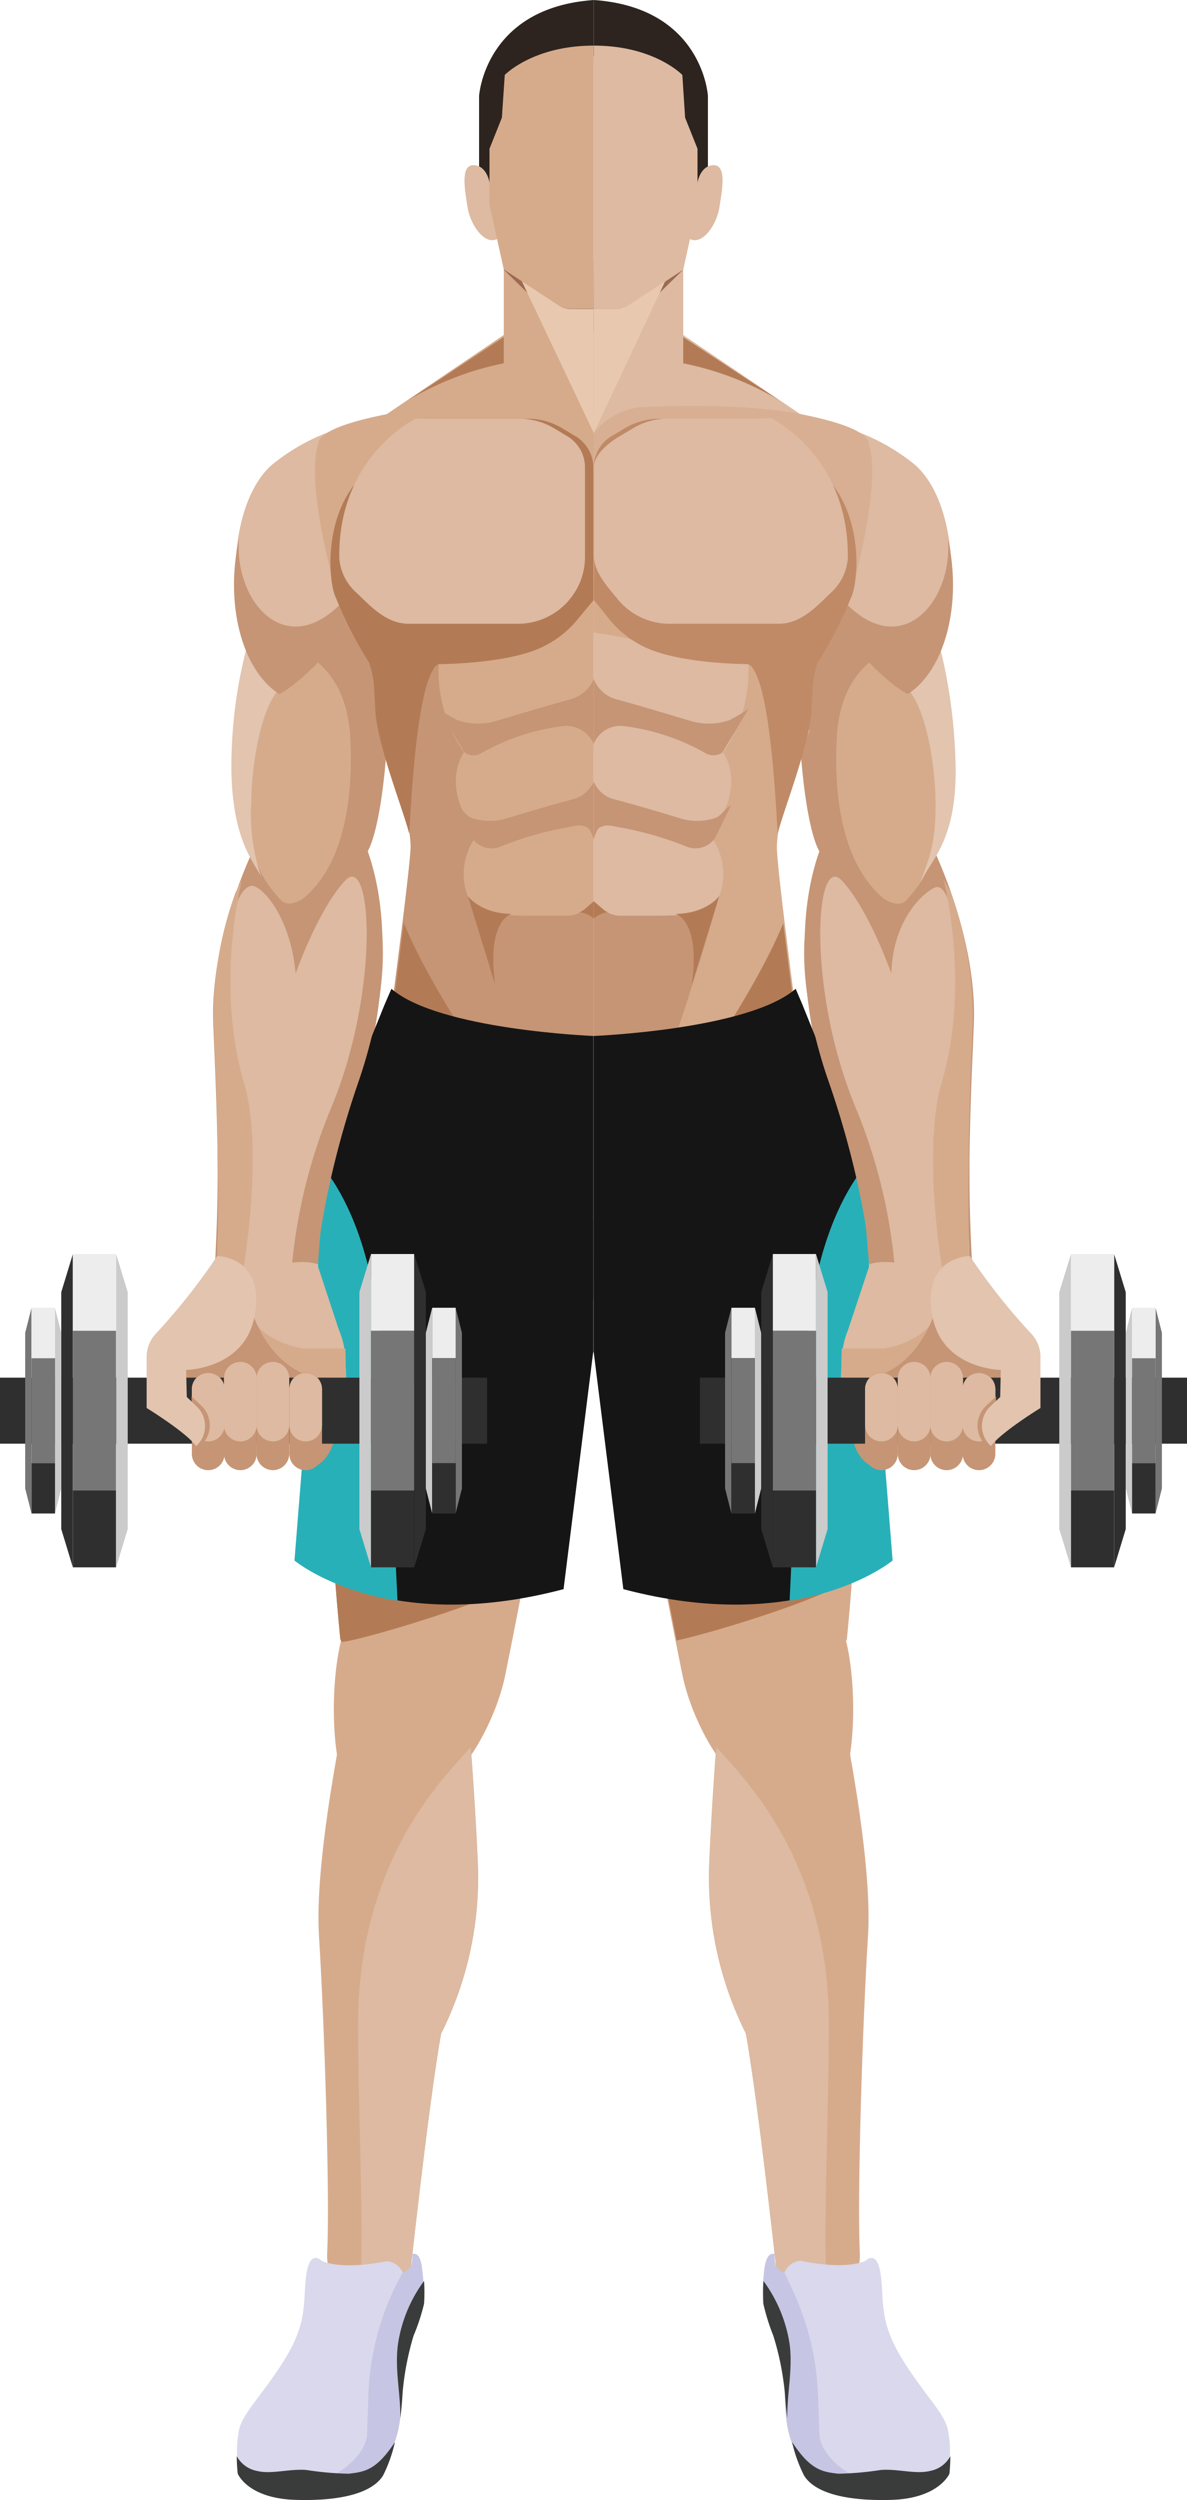 <svg xmlns="http://www.w3.org/2000/svg" viewBox="0 0 119.72 252.13"><defs><style>.cls-1{isolation:isolate;}.cls-2{fill:#c69575;}.cls-3{fill:#ddbaa1;}.cls-4{fill:#d6ab8c;}.cls-5{fill:#e2c4af;}.cls-6{fill:#d9d8ec;}.cls-7{fill:#c6c5e3;}.cls-8{fill:#3a3c3b;}.cls-9{fill:#b37b55;}.cls-10{fill:#2d241f;}.cls-11{fill:#9c6a51;}.cls-12{mix-blend-mode:multiply;}.cls-13{fill:#e8c9af;}.cls-14{fill:#151515;}.cls-15{fill:#28b0b8;}.cls-16{fill:#2f2f2f;}.cls-17{fill:#cbcbcb;}.cls-18{fill:#ededed;}.cls-19{fill:#767676;}.cls-20{fill:#d8af92;}.cls-21{fill:#c08a67;}</style></defs><title>curl1</title><g class="cls-1"><g id="Calque_2" data-name="Calque 2"><g id="Layer_2" data-name="Layer 2"><path class="cls-2" d="M26.51,83.7s-5.4,9.89-5,19.63c.62,14,.56,17.58,0,27.39l10.08.22s-.37-1.9,4.46-19.57c1.09-4,4.49-15.88,1-25.63C35.64,81.83,26.51,83.7,26.51,83.7Z"/><path class="cls-2" d="M37.05,85.91c.83-1.35,2.28-6.79,2.28-20.69-3.08-16-8.68-6.54-8.68-6.54V92.52A24.77,24.77,0,0,0,37.05,85.91Z"/><path class="cls-3" d="M36.72,42.59a20.49,20.49,0,0,0-9.26,4.26c-4.13,3.56-5,13.54-1.75,21.25A21,21,0,0,0,38.13,55C41.23,44.93,36.72,42.59,36.72,42.59Z"/><path class="cls-4" d="M35.33,74.48C34.91,65.64,28.12,65,28.12,65l-1.71.77a136.58,136.58,0,0,0-1.36,15.88c0,5.58,2,7.66,3.22,9.07.67.8,2,.27,2.72-.47C31.9,89.37,35.88,85.79,35.33,74.48Z"/><path class="cls-5" d="M23.34,77.71c.1,6.85,2.19,9.17,3,10.69a19.43,19.43,0,0,1-1-7.49c0-2.64.67-9.19,2.91-11.53.75-.79-1.92-4.22-3.05-5.25A47.78,47.78,0,0,0,23.34,77.71Z"/><path class="cls-2" d="M28.16,70c2.19-1,9.24-7.79,8.7-12.35-6.68,10.79-13.34,3.69-12.75-3.3C22.67,60.81,24.35,67.54,28.16,70Z"/><path class="cls-4" d="M59.08,97.1a58.06,58.06,0,0,1-18.26-3.37l0,.06a199.72,199.72,0,0,1-3.13,22.39c-.69,6.1-7,11.43-3.37,49.11l4.76,12a7,7,0,0,0,3.07,2.86l.67.62.05-.4c3,.57,7-6.19,8.08-11.39.58-2.81,5.94-29.9,7.07-38a4,4,0,0,1,1.09-.13Z"/><path class="cls-4" d="M47.34,174.26s.58,7.19.85,13.48a35,35,0,0,1-3,15.89,22.49,22.49,0,0,1-1.69,3.17S33,186.67,47.34,174.26Z"/><path class="cls-4" d="M35.62,168.74s-4,17.65-3.45,26.47,1.11,26.2.83,32,8,5.52,8,5.52,2.48-23.44,3.86-29.51,2.48-29,2.48-29Z"/><path class="cls-3" d="M36.12,204.17c0,10,.76,23.61,0,28.86a39.61,39.61,0,0,0,4.88-.31s2.09-19.79,3.5-27.71c.2-.39.43-.85.67-1.38a35,35,0,0,0,3-15.89c-.18-4.29-.51-9-.7-11.56C45.66,178.49,36.12,186.79,36.12,204.17Z"/><path class="cls-6" d="M32.43,228s-1.18-1.23-1.54,1.43.2,4.66-2.14,8.46-4.47,5.61-4.68,7.42a10.72,10.72,0,0,0,0,3.8s1.08,2.13,5.94,2.26c4.35.11,7-.36,8.27-1.79.82-.95,1.34-2.75,1.36-6a14.85,14.85,0,0,1,1.6-7.22c.85-1.33-.47-6.31-.47-6.31a1.89,1.89,0,0,0-1.77-2C34.15,229,32.43,228,32.43,228Z"/><path class="cls-7" d="M40.6,229.2s.78-.28.91-.85a2.63,2.63,0,0,0,.06-1s.79-.47,1,1.43a19.36,19.36,0,0,1,.15,3.52,20.57,20.57,0,0,1-1.06,3.23,28.46,28.46,0,0,0-1.13,5.7c-.17,2.66.4,10.12-9.84,9.55,6.11-1.72,6.33-5.14,6.33-5.14l.14-4.16a27.34,27.34,0,0,1,2.62-10.69Z"/><path class="cls-8" d="M38.62,249.69a14.27,14.27,0,0,0,1.21-3.4c-1.85,2.81-3,3-4.67,3.19a31.41,31.41,0,0,1-4.28-.38c-1.77-.13-3.52.47-5,.09a2.94,2.94,0,0,1-2-1.48c0,1,.1,1.77.1,1.77s1,2.52,5.91,2.64C32.35,252.19,37.09,252.05,38.62,249.69Z"/><path class="cls-8" d="M41.71,235.57a20.57,20.57,0,0,0,1.06-3.23,17.37,17.37,0,0,0,0-2.3,14.27,14.27,0,0,0-2.65,6.51c-.3,2.58.3,4.9.25,7.34.14-1,.2-1.92.24-2.62A28.46,28.46,0,0,1,41.71,235.57Z"/><path class="cls-4" d="M46.22,160.74s-9.38-1-11.4,3.48c-1.38,3-2.19,14.82,1.59,19.13,1.86,2.13,10.1-5.51,10.1-10.75S46.22,160.74,46.22,160.74Z"/><path class="cls-9" d="M52.9,158.88l-2-10.69-17.52,4.44c.18,3.76.48,8,.94,12.66l.1.25C34.24,166.1,52.53,160.8,52.9,158.88Z"/><polygon class="cls-4" points="52.34 32.75 38.75 41.94 59.89 41.94 59.89 32.75 52.34 32.75"/><path class="cls-9" d="M50.81,36.64V34L41.1,40.41A30.55,30.55,0,0,1,50.81,36.64Z"/><polygon class="cls-4" points="50.81 25.57 50.81 39.93 59.89 39.93 59.89 26.33 50.81 25.57"/><path class="cls-10" d="M48.32,18.29V9.67S48.88.77,59.89,0V5.65L51,20.88Z"/><path class="cls-3" d="M49.37,18.39s-.28-1.73-1.62-1.73-.87,2.49-.58,4.31,2,4.31,3.45,2.78S49.37,18.39,49.37,18.39Z"/><path class="cls-11" d="M59.89,33.37H58a2.15,2.15,0,0,1-1.52-.62L50.81,27.2h9.08Z"/><path class="cls-4" d="M50.91,7.56l-.29,4.31L49.37,15v5.65l1.44,6.52,5.49,3.61a2.2,2.2,0,0,0,1.2.36h2.39V4.6C53.76,4.6,50.91,7.56,50.91,7.56Z"/><path class="cls-4" d="M32.08,44.84S30.62,48,34,60.05c.59,2.15,4.35,2.76,5.59,6.42C41.75,73,41.6,83.21,41.4,85.85c-.26,3.56-2.28,18.76-2.28,18.76,0,3.9,20.77,31.85,20.77,31.85l0-50.61V39.46S32.08,40.94,32.08,44.84Z"/><path class="cls-2" d="M39.32,103.07l12.85,2.06s-3.53-10.31-5-14.76a6.34,6.34,0,0,1,1-6.2c-3.93-4.86-1.38-8.29-1.38-8.29a14.45,14.45,0,0,1-2.54-8.95L38.09,73.7C39.64,77,41.6,83.24,41.4,85.85,41.19,88.72,39.84,99.11,39.32,103.07Z"/><g class="cls-12"><path class="cls-13" d="M56.36,30.81l-3.73-2.45,7.26,15.31V31.17H57.56A2.22,2.22,0,0,1,56.36,30.81Z"/></g><path class="cls-4" d="M53.47,65.18a40.11,40.11,0,0,1,6.42-1.38V58.51Z"/><path class="cls-2" d="M59.89,126.26V90.9l-1,.86a2.66,2.66,0,0,1-1.67.59H53.54c-4.08,0-5.31-.4-6.35-2A322.22,322.22,0,0,0,59.89,126.26Z"/><path class="cls-9" d="M58.06,44l-1.42-.85a6.74,6.74,0,0,0-3.39-.92H42.75a33.5,33.5,0,0,0-6.69,10.31l-.35-3.62c-3.09,4-2.55,10-1.81,11.42a40.68,40.68,0,0,0,3.36,6.54c.53,1.93.41,1.74.62,5.17.41,3.72,2.85,9.82,3.38,12,.09.12.56-16,3-17.07,0,0,6.51,0,10.14-1.59a10.21,10.21,0,0,0,3.73-2.77l1.72-2.07V47.23A3.71,3.71,0,0,0,58.06,44Z"/><path class="cls-9" d="M59.89,123.09c-9.09-12.47-16.26-22.92-19.16-30-.66,5.38-1.47,11.49-1.47,11.49,0,2.89,11.44,19,17.33,27.18l3.3-.73Z"/><path class="cls-9" d="M58.44,92a2.7,2.7,0,0,1,1.45.64V90.9l-1,.86A2.11,2.11,0,0,1,58.44,92Z"/><path class="cls-9" d="M51.6,92.17s-2.55.58-1.66,7.14l-2.75-8.94S48.43,92.13,51.6,92.17Z"/><path class="cls-2" d="M57.7,70.48c-2.35.63-5.37,1.56-7.73,2.25a6.31,6.31,0,0,1-3.82-.1,16.33,16.33,0,0,1-1.94-1.14l2.63,4.39a1.56,1.56,0,0,0,1.74.06,21.92,21.92,0,0,1,8.14-2.7,3,3,0,0,1,3.17,1.81V68.48A3.62,3.62,0,0,1,57.7,70.48Z"/><path class="cls-2" d="M57.92,80.57c-2.1.55-4.81,1.35-6.92,2a5.81,5.81,0,0,1-3.43-.08c-.6-.21-.88-.9-1.59-1.28l1.63,3.3a2.37,2.37,0,0,0,2.92.85,34.07,34.07,0,0,1,6.7-1.92c.88-.17,1.39-.35,2.07.06.26.16.59,1.15.59,1.15V78.83A3.23,3.23,0,0,1,57.92,80.57Z"/><path class="cls-3" d="M57.23,44l-1.42-.85a6.74,6.74,0,0,0-3.39-.92H41.92S34.06,46,34.22,56.31A5.17,5.17,0,0,0,36,59.82c1.56,1.52,3.07,3.09,5.25,3.09h11a6.76,6.76,0,0,0,5.13-2.37l.15-.19A6.63,6.63,0,0,0,59,56.11v-9A3.66,3.66,0,0,0,57.23,44Z"/><path class="cls-14" d="M39.48,99.72l-.7,1.62L36,108.22c-2.66,6.2-3.42,12.41-3.86,19.15l-2.39,30s9.1,7.66,27.09,2.9l3-24V104.48S44.23,103.86,39.48,99.72Z"/><path class="cls-15" d="M40.09,161.44c-.41-8.91-1.08-20.75-2-28.42-.89-7.38-3.11-12-5-14.64a89,89,0,0,0-1,9l-2.39,30S33.22,160.33,40.09,161.44Z"/><path class="cls-2" d="M38.3,92.52,21.87,111.64a180.53,180.53,0,0,1-.33,19.08l10.08.22s.15-9.17,4.56-21.91C37.06,106.46,39.48,98.72,38.3,92.52Z"/><path class="cls-3" d="M22.78,97.56s.28-7.52,2.48-8.21c.9-.28,4,2.76,4.56,8.83,0,0,2.27-6.48,5-9.38s3.51,11.17-1.45,23A54.77,54.77,0,0,0,29.4,128.1s-3.31.72-4.34,3.41l-3.15-4.84Z"/><path class="cls-4" d="M22,118.87c0,.73,0,1.44,0,2.15,0,.38,0,.73,0,1.08s0,.73,0,1.08,0,.73,0,1.09v.1c0,.35,0,.7-.05,1.06s0,.74-.05,1.12v.18c0,.36,0,.72-.06,1.1s0,.8-.06,1.2l0,.27-.06,1.21,1.34,0c.27-.26,1.05-.26,1.16-.81,1-4.81,2.05-15,.42-20.38-3-10-.23-20.62-.23-20.62L23.76,90a36.69,36.69,0,0,0-2.22,13.17c.14,3.27.25,6,.32,8.31,0,1,.06,1.86.07,2.72s0,1.66,0,2.44S22,118.13,22,118.87Z"/><path class="cls-3" d="M34.92,139.14,18.1,139l1.51-6.76s7.65-6.15,12.38-4.76l2.19,6.63a8.44,8.44,0,0,1,.66,3Z"/><path class="cls-4" d="M34.84,136H30.59s-3.31-.43-4.91-2.66v5.28l9.2.58Z"/><path class="cls-2" d="M30.92,148.24s2.62-.42,2.89-3.86-3.17-1.93-3.17-1.93Z"/><path class="cls-2" d="M25.27,131.82s1.37,5.52,6.06,7c3.76,1.22,0,2.21,0,2.21l-13.65.27-1.24-6.06Z"/><rect class="cls-16" y="138.94" width="49.13" height="6.66"/><polygon class="cls-16" points="42.95 154.22 41.78 158.07 41.78 126.47 42.95 130.31 42.95 154.22"/><polygon class="cls-17" points="36.25 154.22 37.42 158.07 37.42 126.47 36.25 130.31 36.25 154.22"/><rect class="cls-16" x="37.42" y="150.32" width="4.35" height="7.75"/><rect class="cls-18" x="37.42" y="126.47" width="4.35" height="7.75"/><rect class="cls-19" x="37.42" y="134.21" width="4.35" height="16.11"/><polygon class="cls-19" points="46.59 150.12 45.95 152.64 45.95 131.89 46.59 134.42 46.59 150.12"/><polygon class="cls-17" points="42.95 150.12 43.59 152.64 43.59 131.89 42.95 134.42 42.95 150.12"/><rect class="cls-16" x="43.59" y="147.55" width="2.37" height="5.09"/><rect class="cls-18" x="43.59" y="131.89" width="2.37" height="5.09"/><rect class="cls-19" x="43.59" y="136.98" width="2.37" height="10.58"/><polygon class="cls-16" points="6.18 154.22 7.35 158.07 7.35 126.47 6.18 130.31 6.18 154.22"/><polygon class="cls-17" points="12.88 154.22 11.71 158.07 11.71 126.47 12.88 130.31 12.88 154.22"/><rect class="cls-16" x="7.35" y="150.32" width="4.35" height="7.75"/><rect class="cls-18" x="7.35" y="126.47" width="4.35" height="7.75"/><rect class="cls-19" x="7.35" y="134.21" width="4.35" height="16.11"/><polygon class="cls-19" points="2.54 150.12 3.18 152.64 3.18 131.89 2.54 134.42 2.54 150.12"/><polygon class="cls-17" points="6.18 150.12 5.54 152.64 5.54 131.89 6.18 134.42 6.18 150.12"/><rect class="cls-16" x="3.18" y="147.55" width="2.37" height="5.09"/><rect class="cls-18" x="3.18" y="131.89" width="2.37" height="5.09"/><rect class="cls-19" x="3.18" y="136.98" width="2.37" height="10.58"/><path class="cls-2" d="M21,138.43a1.66,1.66,0,0,1,1.65,1.65v6.54a1.65,1.65,0,0,1-3.3,0v-6.54A1.66,1.66,0,0,1,21,138.43Z"/><path class="cls-2" d="M30.83,138.43a1.66,1.66,0,0,1,1.65,1.65v6.54a1.65,1.65,0,0,1-3.3,0v-6.54A1.66,1.66,0,0,1,30.83,138.43Z"/><path class="cls-2" d="M24.24,148.27a1.66,1.66,0,0,1-1.65-1.65V139a1.65,1.65,0,0,1,3.3,0v7.66A1.65,1.65,0,0,1,24.24,148.27Z"/><path class="cls-2" d="M27.52,148.27a1.66,1.66,0,0,1-1.65-1.65V139a1.65,1.65,0,0,1,3.3,0v7.66A1.65,1.65,0,0,1,27.52,148.27Z"/><path class="cls-3" d="M21,138.47a1.66,1.66,0,0,1,1.65,1.65v3.6a1.65,1.65,0,0,1-3.3,0v-3.6A1.65,1.65,0,0,1,21,138.47Z"/><path class="cls-2" d="M20.26,145.78a2.74,2.74,0,0,0,.06-4l-1-.95v4A6.63,6.63,0,0,1,20.26,145.78Z"/><path class="cls-3" d="M30.83,138.47a1.66,1.66,0,0,1,1.65,1.65v3.6a1.65,1.65,0,1,1-3.3,0v-3.6A1.65,1.65,0,0,1,30.83,138.47Z"/><path class="cls-3" d="M24.24,145.37a1.66,1.66,0,0,1-1.65-1.65V139a1.65,1.65,0,0,1,3.3,0v4.73A1.65,1.65,0,0,1,24.24,145.37Z"/><path class="cls-3" d="M27.52,145.37a1.66,1.66,0,0,1-1.65-1.65V139a1.65,1.65,0,0,1,3.3,0v4.73A1.65,1.65,0,0,1,27.52,145.37Z"/><path class="cls-5" d="M21.91,126.67a63.64,63.64,0,0,1-6.12,7.76,3.39,3.39,0,0,0-1,2.42V142s3.93,2.41,5,3.84a2.74,2.74,0,0,0,.05-4l-1-.95-.07-2.73s5.87-.06,6.9-5.38C26.85,126.72,21.91,126.67,21.91,126.67Z"/><path class="cls-2" d="M93.22,83.7s5.39,9.89,5,19.63c-.62,14-.56,17.58,0,27.39l-10.07.22s.36-1.9-4.47-19.57c-1.08-4-4.49-15.88-1-25.63C84.08,81.83,93.22,83.7,93.22,83.7Z"/><path class="cls-2" d="M82.67,85.91c-.83-1.35-2.27-6.79-2.27-20.69,3.07-16,8.67-6.54,8.67-6.54V92.52A24.77,24.77,0,0,1,82.67,85.91Z"/><path class="cls-3" d="M83,42.59a20.48,20.48,0,0,1,9.25,4.26c4.13,3.56,5,13.54,1.75,21.25A21,21,0,0,1,81.59,55C78.5,44.93,83,42.59,83,42.59Z"/><path class="cls-4" d="M84.39,74.48c.43-8.84,7.22-9.46,7.22-9.46l1.71.77a137.57,137.57,0,0,1,1.35,15.88c0,5.58-2,7.66-3.21,9.07-.68.8-2,.27-2.73-.47C87.83,89.37,83.84,85.79,84.39,74.48Z"/><path class="cls-5" d="M96.39,77.71c0,7.28-2.54,9-3.57,11.35.72-2.22,1.59-3.6,1.54-8.15,0-2.64-.67-9.19-2.9-11.53-.76-.79,1.91-4.22,3.05-5.25A54,54,0,0,1,96.39,77.71Z"/><path class="cls-2" d="M91.56,70c-2.19-1-9.23-7.79-8.69-12.35,6.68,10.79,13.34,3.69,12.74-3.3C97.05,60.81,95.37,67.54,91.56,70Z"/><path class="cls-4" d="M60.64,97.1a58.23,58.23,0,0,0,18.27-3.37.14.14,0,0,0,0,.06,201,201,0,0,0,3.14,22.39c.68,6.1,7,11.43,3.37,49.11l-4.77,12a7,7,0,0,1-3.07,2.86l-.66.62,0-.4c-3,.57-7-6.19-8.08-11.39-.58-2.81-5.94-29.9-7.08-38a4,4,0,0,0-1.09-.13Z"/><path class="cls-4" d="M72.38,174.26s-.58,7.19-.84,13.48a35,35,0,0,0,3,15.89,21.24,21.24,0,0,0,1.69,3.17S86.72,186.67,72.38,174.26Z"/><path class="cls-4" d="M84.11,168.74s4,17.65,3.44,26.47-1.1,26.2-.83,32-8,5.52-8,5.52-2.48-23.44-3.86-29.51-2.49-29-2.49-29Z"/><path class="cls-3" d="M83.6,204.17c0,10-.76,23.61,0,28.86a39.56,39.56,0,0,1-4.87-.31s-2.1-19.79-3.51-27.71q-.3-.58-.66-1.38a35,35,0,0,1-3-15.89c.18-4.29.51-9,.7-11.56C74.06,178.49,83.6,186.79,83.6,204.17Z"/><path class="cls-6" d="M87.3,228s1.17-1.23,1.53,1.43-.19,4.66,2.15,8.46,4.46,5.61,4.67,7.42a10.72,10.72,0,0,1,0,3.8s-1.08,2.13-5.94,2.26c-4.34.11-7-.36-8.27-1.79-.82-.95-1.33-2.75-1.35-6a14.72,14.72,0,0,0-1.61-7.22C77.67,235,79,230,79,230a1.88,1.88,0,0,1,1.76-2C85.57,229,87.3,228,87.3,228Z"/><path class="cls-7" d="M79.12,229.2s-.78-.28-.91-.85a2.63,2.63,0,0,1-.06-1s-.79-.47-1.05,1.43a20.5,20.5,0,0,0-.15,3.52A21.86,21.86,0,0,0,78,235.57a28.46,28.46,0,0,1,1.13,5.7c.17,2.66-.4,10.12,9.84,9.55-6.1-1.72-6.32-5.14-6.32-5.14l-.15-4.16a27.34,27.34,0,0,0-2.62-10.69Z"/><path class="cls-8" d="M81.11,249.69a14.29,14.29,0,0,1-1.22-3.4c1.86,2.81,3,3,4.67,3.19a31.66,31.66,0,0,0,4.29-.38c1.76-.13,3.51.47,5,.09a2.92,2.92,0,0,0,2-1.48,17.44,17.44,0,0,1-.09,1.77s-1.06,2.52-5.92,2.64C87.38,252.19,82.63,252.05,81.11,249.69Z"/><path class="cls-8" d="M78,235.57A21.86,21.86,0,0,1,77,232.34a19.76,19.76,0,0,1,0-2.3,14.36,14.36,0,0,1,2.66,6.51c.29,2.58-.3,4.9-.25,7.34-.14-1-.2-1.92-.25-2.62A28.46,28.46,0,0,0,78,235.57Z"/><path class="cls-4" d="M73.5,160.74s9.38-1,11.41,3.48c1.37,3,2.18,14.82-1.6,19.13-1.86,2.13-10.1-5.51-10.1-10.75S73.5,160.74,73.5,160.74Z"/><path class="cls-9" d="M85.8,158.88l-2-10.69-17.52,4.44c.06,1.25.13,2.55.22,3.9.68,3.5,1.29,6.65,1.74,8.92C71.93,164.68,85.48,160.53,85.8,158.88Z"/><polygon class="cls-3" points="67.38 32.75 80.97 41.94 59.89 41.94 59.89 32.75 67.38 32.75"/><path class="cls-9" d="M68.91,36.64V34l9.72,6.39A30.66,30.66,0,0,0,68.91,36.64Z"/><polygon class="cls-3" points="68.91 25.57 68.91 39.93 59.89 39.93 59.89 26.33 68.91 25.57"/><path class="cls-10" d="M71.4,18.29V9.67S70.9.77,59.89,0V5.65l8.79,15.23Z"/><path class="cls-3" d="M70.35,18.39s.29-1.73,1.63-1.73.86,2.49.57,4.31-2,4.31-3.45,2.78S70.35,18.39,70.35,18.39Z"/><path class="cls-11" d="M59.89,33.37H61.7a2.19,2.19,0,0,0,1.53-.62l5.68-5.55h-9Z"/><path class="cls-3" d="M68.82,7.56l.28,4.31L70.35,15v5.65L68.91,27.2l-5.48,3.61a2.25,2.25,0,0,1-1.2.36H59.89V4.6C66,4.6,68.82,7.56,68.82,7.56Z"/><path class="cls-3" d="M87.64,44.84S89.1,48,85.77,60.05c-.59,2.15-4.35,2.76-5.58,6.42C78,73,78.13,83.21,78.32,85.85c.27,3.56,2.29,18.76,2.29,18.76,0,3.9-20.72,31.85-20.72,31.85l0-50.61V39.46S87.64,40.94,87.64,44.84Z"/><path class="cls-20" d="M87.64,44.84c0-1.26-2.88-2.26-6.78-3.05-5.09-1-11.93-.93-16.39-.71a7,7,0,0,0-4.61,2.63V48.1s0-1,0-1c0-1.29,1.48-2.49,2.6-3.16l1.43-.84a6.68,6.68,0,0,1,3.38-.92H77.8S85.67,46,85.51,56.31a4.51,4.51,0,0,1-.8,2.37h1.43C89,47.76,87.64,44.84,87.64,44.84Z"/><path class="cls-4" d="M80.4,103.07l-12.85,2.06s3.54-10.31,5-14.76a6.36,6.36,0,0,0-1-6.2c3.94-4.86,1.38-8.29,1.38-8.29a14.37,14.37,0,0,0,2.54-8.95l6.22,6.77c-1.55,3.27-3.51,9.54-3.32,12.15C78.54,88.72,79.89,99.11,80.4,103.07Z"/><g class="cls-12"><path class="cls-13" d="M63.36,30.81l3.73-2.45-7.2,15.31V31.17h2.27A2.2,2.2,0,0,0,63.36,30.81Z"/></g><path class="cls-4" d="M66.25,65.18a39,39,0,0,0-6.36-1.38V58.51Z"/><path class="cls-2" d="M59.89,126.26V90.9l1,.86a2.66,2.66,0,0,0,1.67.59h3.63c4.08,0,5.31-.4,6.36-2A319.15,319.15,0,0,1,59.89,126.26Z"/><path class="cls-21" d="M61.66,44l1.43-.85a6.74,6.74,0,0,1,3.39-.92H77a33.57,33.57,0,0,1,6.68,10.31L84,48.92c3.08,4,2.55,10,1.8,11.42a39.88,39.88,0,0,1-3.36,6.54c-.53,1.93-.41,1.74-.62,5.17-.41,3.72-2.85,9.82-3.37,12-.09.12-.56-16-3-17.07,0,0-6.51,0-10.14-1.59a10.26,10.26,0,0,1-3.72-2.77L59.89,60.5V47.23A3.68,3.68,0,0,1,61.66,44Z"/><path class="cls-9" d="M59.89,123.09C69,110.62,76.1,100.17,79,93.12c.67,5.38,1.48,11.49,1.48,11.49,0,2.89-11.45,19-17.34,27.18l-3.24-.73Z"/><path class="cls-9" d="M61.29,92a2.57,2.57,0,0,0-1.4.64V90.9l1,.86A2.19,2.19,0,0,0,61.29,92Z"/><path class="cls-9" d="M68.13,92.17s2.54.58,1.65,7.14l2.76-8.94S71.3,92.13,68.13,92.17Z"/><path class="cls-2" d="M62,70.48c2.36.63,5.37,1.56,7.73,2.25a6.34,6.34,0,0,0,3.83-.1,17.17,17.17,0,0,0,1.94-1.14l-2.64,4.39a1.56,1.56,0,0,1-1.74.06A21.92,21.92,0,0,0,63,73.24a2.87,2.87,0,0,0-3.12,1.81V68.48A3.43,3.43,0,0,0,62,70.48Z"/><path class="cls-2" d="M61.8,80.57c2.11.55,4.81,1.35,6.93,2a5.78,5.78,0,0,0,3.42-.08c.61-.21.88-.9,1.59-1.28l-1.62,3.3a2.39,2.39,0,0,1-2.93.85,33.87,33.87,0,0,0-6.7-1.92c-.88-.17-1.39-.35-2.07.06-.26.16-.53,1.15-.53,1.15V78.83A3,3,0,0,0,61.8,80.57Z"/><path class="cls-3" d="M62.49,44l1.43-.85a6.68,6.68,0,0,1,3.38-.92H77.8S85.67,46,85.51,56.31a5.22,5.22,0,0,1-1.75,3.51c-1.56,1.52-3.06,3.09-5.24,3.09h-11a6.74,6.74,0,0,1-5.13-2.37l-.15-.19c-1-1.19-2.33-2.69-2.33-4.24v-9C59.89,45.86,61.37,44.66,62.49,44Z"/><path class="cls-14" d="M80.25,99.72l.69,1.62,2.77,6.88c2.66,6.2,3.42,12.41,3.87,19.15l2.39,30s-9.1,7.66-27.1,2.9l-3-24V104.48S75.49,103.86,80.25,99.72Z"/><path class="cls-15" d="M79.64,161.44c.4-8.91,1.07-20.75,2-28.42.9-7.38,3.12-12,5-14.64.49,2.92.76,5.9,1,9l2.39,30S86.5,160.33,79.64,161.44Z"/><path class="cls-2" d="M81.42,92.52l16.44,19.12a180.55,180.55,0,0,0,.32,19.08l-10.07.22S88,121.77,83.55,109C82.66,106.46,80.25,98.72,81.42,92.52Z"/><path class="cls-3" d="M96.94,97.56s-.75-8.69-2.6-8.07c-.83.28-4.28,2.9-4.44,8.69,0,0-2.27-6.48-5-9.38s-3.52,11.17,1.44,23a54.4,54.4,0,0,1,3.93,16.34s3.31.72,4.35,3.41l3.14-4.84Z"/><path class="cls-3" d="M84.81,139.14l16.82-.14-1.52-6.76s-7.65-6.15-12.37-4.76l-2.2,6.63a8.65,8.65,0,0,0-.65,3Z"/><path class="cls-4" d="M84.89,136h4.24s3.31-.43,4.92-2.66v5.28l-9.21.58Z"/><path class="cls-2" d="M88.81,148.24s-2.62-.42-2.9-3.86,3.17-1.93,3.17-1.93Z"/><path class="cls-2" d="M94.46,131.82s-1.38,5.52-6.07,7c-3.75,1.22,0,2.21,0,2.21l13.65.27,1.24-6.06Z"/><rect class="cls-16" x="70.59" y="138.94" width="49.13" height="6.66"/><polygon class="cls-16" points="76.78 154.22 77.95 158.07 77.95 126.47 76.78 130.31 76.78 154.22"/><polygon class="cls-17" points="83.47 154.22 82.3 158.07 82.3 126.47 83.47 130.31 83.47 154.22"/><rect class="cls-16" x="77.95" y="150.32" width="4.35" height="7.75"/><rect class="cls-18" x="77.95" y="126.47" width="4.35" height="7.75"/><rect class="cls-19" x="77.95" y="134.21" width="4.35" height="16.11"/><polygon class="cls-19" points="73.13 150.12 73.77 152.64 73.77 131.89 73.13 134.42 73.13 150.12"/><polygon class="cls-17" points="76.77 150.12 76.14 152.64 76.14 131.89 76.77 134.42 76.77 150.12"/><rect class="cls-16" x="73.77" y="147.55" width="2.37" height="5.09"/><rect class="cls-18" x="73.77" y="131.89" width="2.37" height="5.09"/><rect class="cls-19" x="73.77" y="136.98" width="2.37" height="10.58"/><polygon class="cls-16" points="113.54 154.22 112.37 158.07 112.37 126.47 113.54 130.31 113.54 154.22"/><polygon class="cls-17" points="106.84 154.22 108.02 158.07 108.02 126.47 106.84 130.31 106.84 154.22"/><rect class="cls-16" x="108.02" y="150.32" width="4.35" height="7.75"/><rect class="cls-18" x="108.02" y="126.47" width="4.35" height="7.75"/><rect class="cls-19" x="108.02" y="134.21" width="4.35" height="16.11"/><polygon class="cls-19" points="117.19 150.12 116.55 152.64 116.55 131.89 117.19 134.42 117.19 150.12"/><polygon class="cls-17" points="113.55 150.12 114.18 152.64 114.18 131.89 113.55 134.42 113.55 150.12"/><rect class="cls-16" x="114.18" y="147.55" width="2.37" height="5.09"/><rect class="cls-18" x="114.18" y="131.89" width="2.37" height="5.09"/><rect class="cls-19" x="114.18" y="136.98" width="2.37" height="10.58"/><path class="cls-2" d="M98.74,138.43a1.66,1.66,0,0,0-1.65,1.65v6.54a1.65,1.65,0,0,0,3.3,0v-6.54A1.66,1.66,0,0,0,98.74,138.43Z"/><path class="cls-2" d="M88.9,138.43a1.66,1.66,0,0,0-1.65,1.65v6.54a1.65,1.65,0,1,0,3.3,0v-6.54A1.66,1.66,0,0,0,88.9,138.43Z"/><path class="cls-2" d="M95.48,148.27a1.65,1.65,0,0,0,1.65-1.65V139a1.65,1.65,0,1,0-3.3,0v7.66A1.65,1.65,0,0,0,95.48,148.27Z"/><path class="cls-2" d="M92.2,148.27a1.65,1.65,0,0,0,1.65-1.65V139a1.65,1.65,0,1,0-3.3,0v7.66A1.65,1.65,0,0,0,92.2,148.27Z"/><path class="cls-3" d="M98.74,138.47a1.65,1.65,0,0,0-1.65,1.65v3.6a1.65,1.65,0,0,0,3.3,0v-3.6A1.66,1.66,0,0,0,98.74,138.47Z"/><path class="cls-2" d="M99.46,145.78a2.74,2.74,0,0,1,0-4l1-.95v4A6.25,6.25,0,0,0,99.46,145.78Z"/><path class="cls-3" d="M88.9,138.47a1.65,1.65,0,0,0-1.65,1.65v3.6a1.65,1.65,0,1,0,3.3,0v-3.6A1.65,1.65,0,0,0,88.9,138.47Z"/><path class="cls-3" d="M95.48,145.37a1.65,1.65,0,0,0,1.65-1.65V139a1.65,1.65,0,1,0-3.3,0v4.73A1.65,1.65,0,0,0,95.48,145.37Z"/><path class="cls-3" d="M92.2,145.37a1.65,1.65,0,0,0,1.65-1.65V139a1.65,1.65,0,1,0-3.3,0v4.73A1.65,1.65,0,0,0,92.2,145.37Z"/><path class="cls-4" d="M97.67,118.87c0,.73,0,1.44,0,2.15,0,.38,0,.73,0,1.08s0,.73,0,1.08,0,.73,0,1.09v.1c0,.35,0,.7,0,1.06s0,.74.05,1.12v.18c0,.36,0,.72,0,1.1s.05.8.07,1.2v.27c0,.4,0,.8.07,1.21l-1.34,0c-.27-.26-1.06-.26-1.17-.81-1-4.81-2-15-.41-20.38,3-10,.23-20.62.23-20.62L95.89,90a36.69,36.69,0,0,1,2.22,13.17c-.14,3.27-.25,6-.32,8.31,0,1-.06,1.86-.07,2.72s0,1.66,0,2.44S97.67,118.13,97.67,118.87Z"/><path class="cls-5" d="M97.81,126.67a63.07,63.07,0,0,0,6.13,7.76,3.39,3.39,0,0,1,1,2.42V142s-3.93,2.41-5,3.84a2.74,2.74,0,0,1-.06-4l1-.95.06-2.73s-5.87-.06-6.89-5.38C92.87,126.72,97.81,126.67,97.81,126.67Z"/></g></g></g></svg>